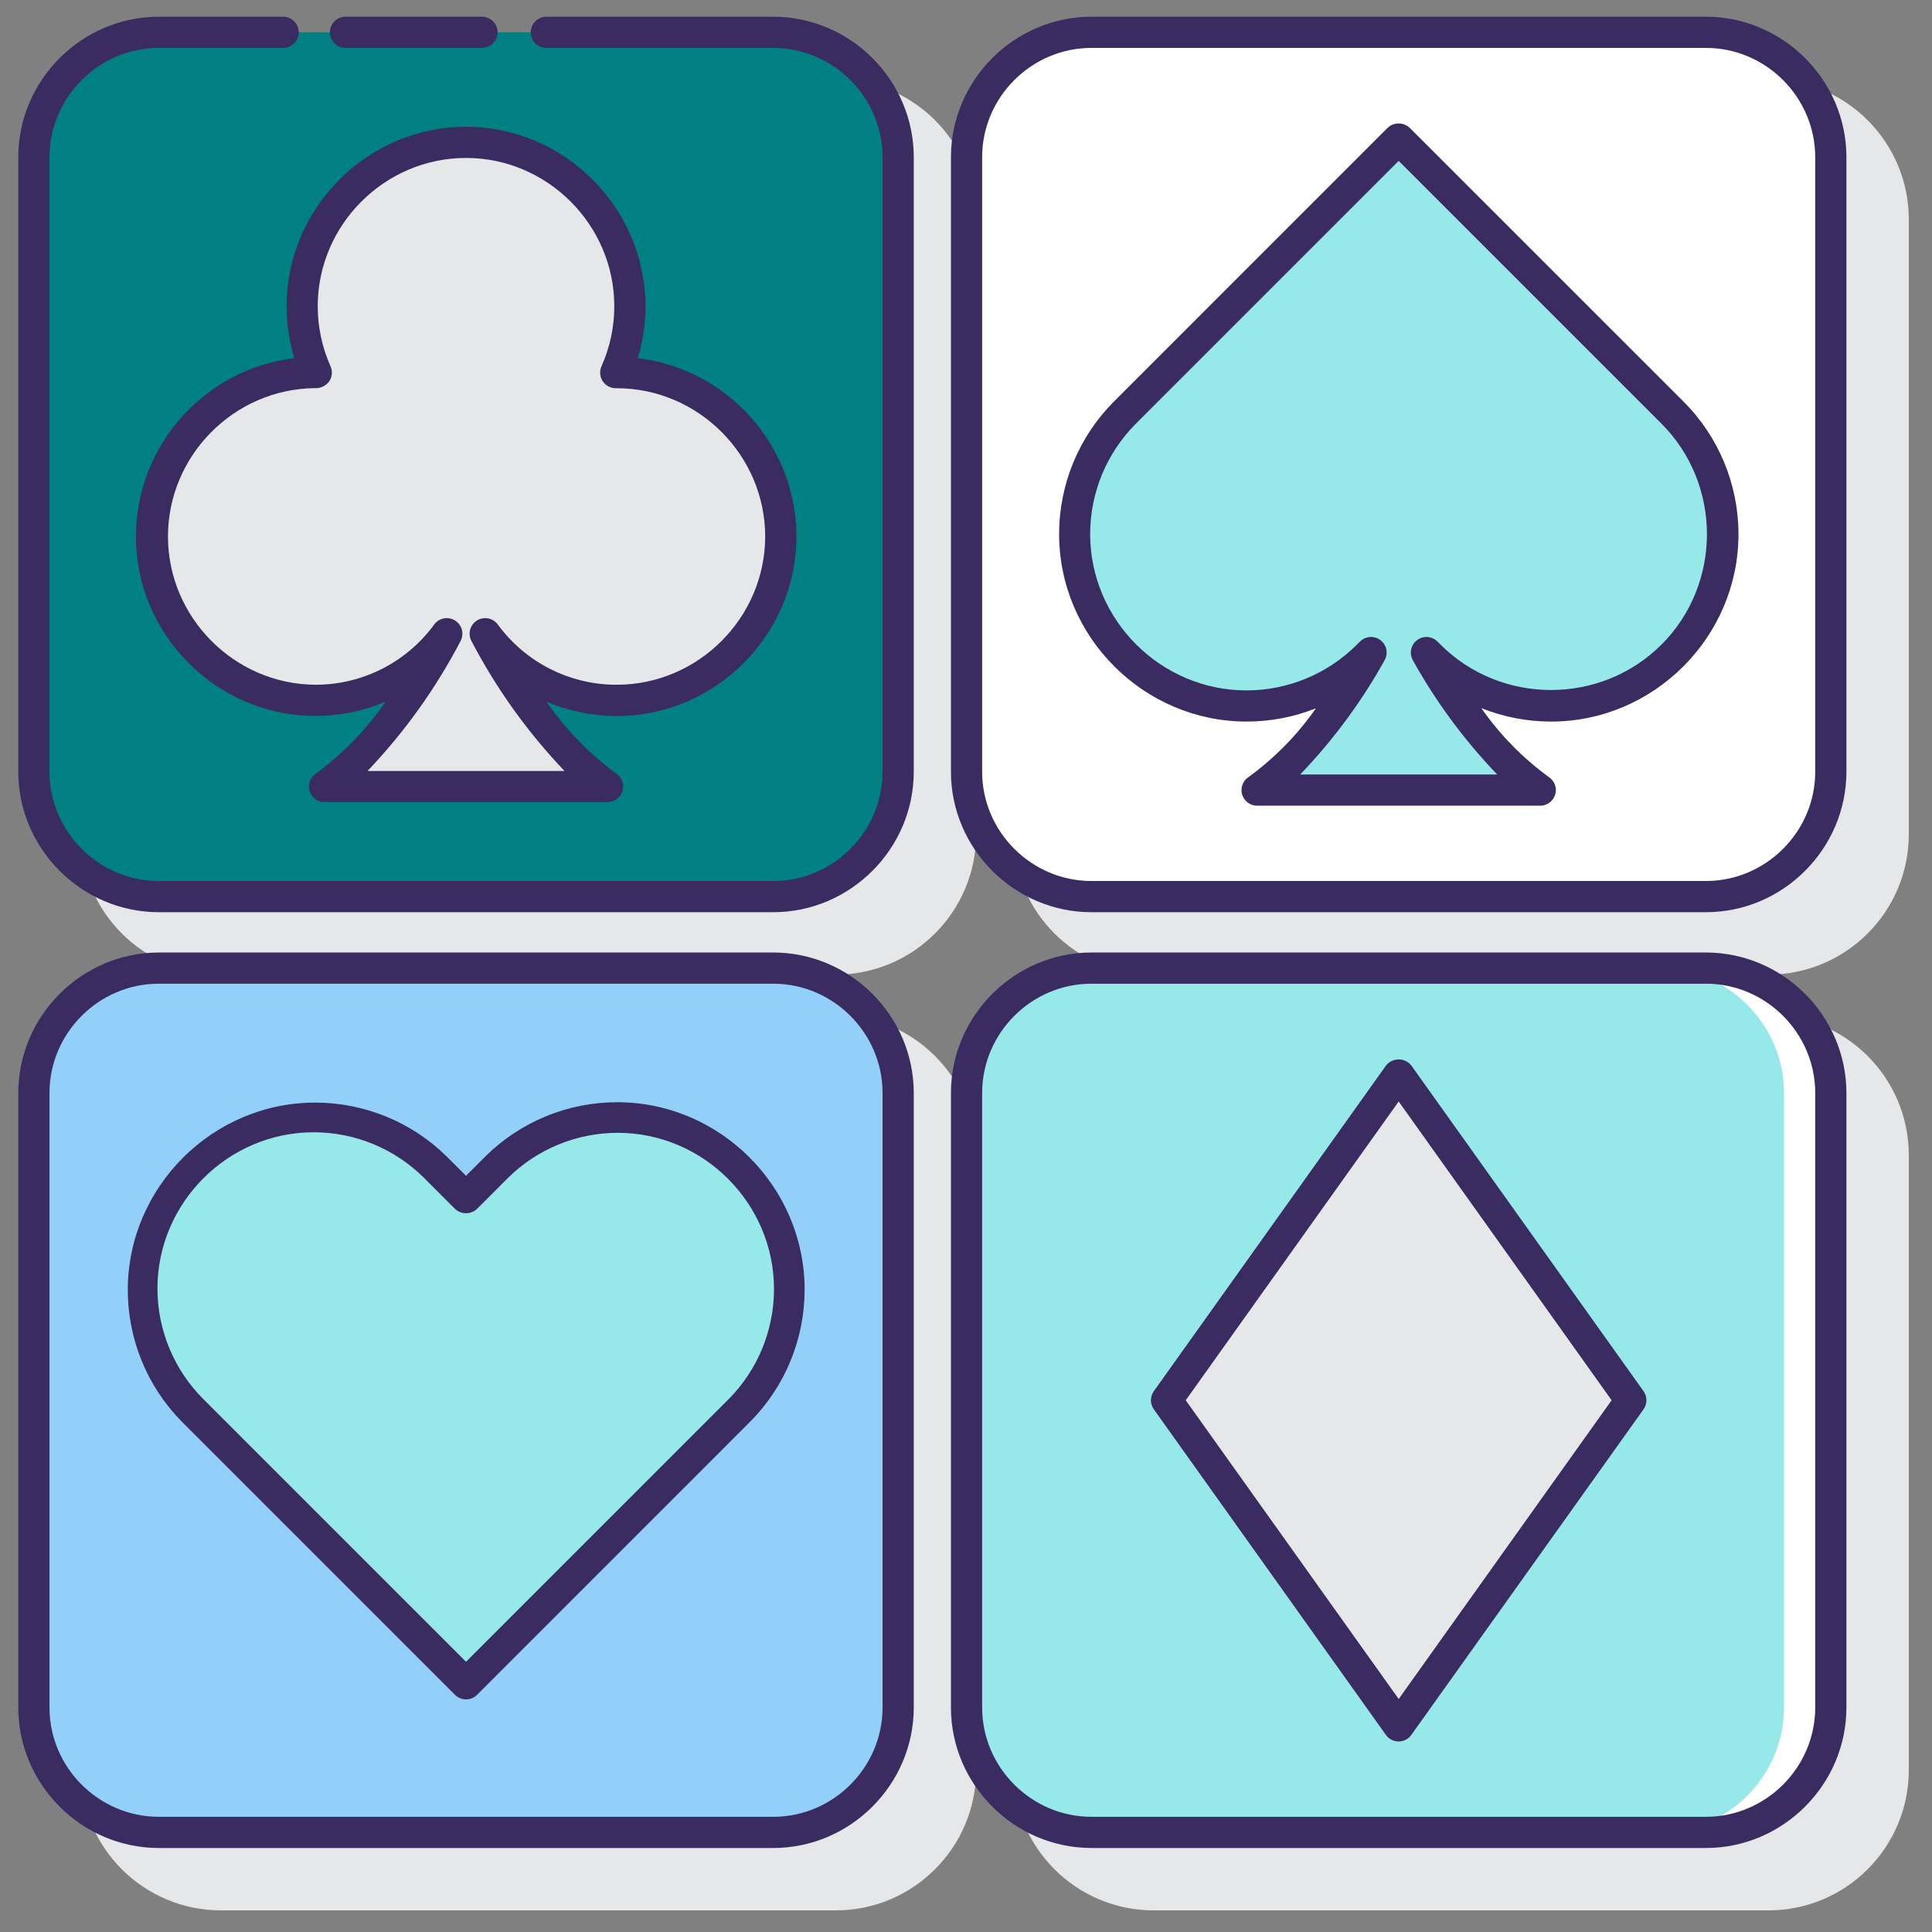 <?xml version="1.0" encoding="UTF-8" standalone="no"?>
<!DOCTYPE svg PUBLIC "-//W3C//DTD SVG 1.1//EN" "http://www.w3.org/Graphics/SVG/1.1/DTD/svg11.dtd">
<svg width="100%" height="100%" viewBox="0 0 220 220" version="1.1" xmlns="http://www.w3.org/2000/svg" xmlns:xlink="http://www.w3.org/1999/xlink" xml:space="preserve" xmlns:serif="http://www.serif.com/" style="fill-rule:evenodd;clip-rule:evenodd;stroke-linejoin:round;stroke-miterlimit:2;">
    <rect x="0" y="0" width="220" height="220" fill="#808080" stroke="none"/>
    <g transform="matrix(1,0,0,1,-1090.6,-942.599)">
        <g id="shapes-and-symbols" transform="matrix(0.444,0,0,0.444,1200.32,1052.32)">
            <g transform="matrix(1,0,0,1,-256,-256)">
                <path d="M259.232,65.168C259.232,45.299 243.101,29.168 223.232,29.168L65.572,29.168C45.703,29.168 29.572,45.299 29.572,65.168L29.572,222.832C29.572,242.701 45.703,258.832 65.572,258.832L223.232,258.832C243.101,258.832 259.232,242.701 259.232,222.832L259.232,65.168Z" style="fill:rgb(230,231,232);"/>
                <path d="M498.428,65.168C498.428,45.299 482.297,29.168 462.428,29.168L304.768,29.168C284.899,29.168 268.768,45.299 268.768,65.168L268.768,222.832C268.768,242.701 284.899,258.832 304.768,258.832L462.428,258.832C482.297,258.832 498.428,242.701 498.428,222.832L498.428,65.168Z" style="fill:rgb(230,231,232);"/>
                <path d="M498.428,305.168C498.428,285.299 482.297,269.168 462.428,269.168L304.768,269.168C284.899,269.168 268.768,285.299 268.768,305.168L268.768,462.832C268.768,482.701 284.899,498.832 304.768,498.832L462.428,498.832C482.297,498.832 498.428,482.701 498.428,462.832L498.428,305.168Z" style="fill:rgb(230,231,232);"/>
                <path d="M259.232,305.168C259.232,285.299 243.101,269.168 223.232,269.168L65.572,269.168C45.703,269.168 29.572,285.299 29.572,305.168L29.572,462.832C29.572,482.701 45.703,498.832 65.572,498.832L223.232,498.832C243.101,498.832 259.232,482.701 259.232,462.832L259.232,305.168Z" style="fill:rgb(230,231,232);"/>
                <path d="M239.228,49.168C239.228,31.507 224.889,17.168 207.228,17.168L49.568,17.168C31.907,17.168 17.568,31.507 17.568,49.168L17.568,206.828C17.568,224.489 31.907,238.828 49.568,238.828L207.228,238.828C224.889,238.828 239.228,224.489 239.228,206.828L239.228,49.168Z" style="fill:rgb(0,128,128);"/>
                <path d="M167.1,104.436L166.8,104.436C169.192,99.059 170.428,93.239 170.428,87.354C170.428,64.298 151.456,45.326 128.4,45.326C105.344,45.326 86.372,64.298 86.372,87.354C86.372,93.239 87.608,99.059 90,104.436L89.7,104.436C89.679,104.436 89.658,104.436 89.637,104.436C66.579,104.436 47.605,123.41 47.605,146.468C47.605,169.526 66.579,188.5 89.637,188.5C102.975,188.5 115.547,182.151 123.464,171.416C113.364,190.272 100.928,205.016 92.088,210.616L164.712,210.616C155.872,204.996 143.44,190.272 133.336,171.416C141.25,182.113 153.794,188.436 167.1,188.436C190.14,188.436 209.1,169.477 209.1,146.436C209.1,123.396 190.14,104.436 167.1,104.436Z" style="fill:rgb(230,231,232);fill-rule:nonzero;"/>
                <path d="M478.432,49.168C478.432,31.507 464.093,17.168 446.432,17.168L288.768,17.168C271.107,17.168 256.768,31.507 256.768,49.168L256.768,206.832C256.768,224.493 271.107,238.832 288.768,238.832L446.432,238.832C464.093,238.832 478.432,224.493 478.432,206.832L478.432,49.168Z" style="fill:white;"/>
                <path d="M437.824,114.712L429.92,106.8L367.6,44.488L305.28,106.8L297.376,114.704C289.115,122.965 284.469,134.181 284.469,145.864C284.469,170.038 304.36,189.929 328.534,189.929C340.216,189.929 351.431,185.284 359.692,177.024L360.492,176.224C350.82,193.192 339.488,206.288 331.292,211.516L403.916,211.516C395.696,206.288 384.368,193.192 374.716,176.224L375.516,177.024C383.759,185.151 394.88,189.711 406.455,189.711C430.63,189.711 450.523,169.818 450.523,145.643C450.523,134.068 445.963,122.947 437.836,114.704L437.824,114.712Z" style="fill:rgb(151,233,233);fill-rule:nonzero;"/>
                <path d="M478.432,289.168C478.432,271.507 464.093,257.168 446.432,257.168L288.768,257.168C271.107,257.168 256.768,271.507 256.768,289.168L256.768,446.832C256.768,464.493 271.107,478.832 288.768,478.832L446.432,478.832C464.093,478.832 478.432,464.493 478.432,446.832L478.432,289.168Z" style="fill:rgb(151,233,233);"/>
                <path d="M446.432,257.168L434.432,257.168C451.987,257.168 466.432,271.613 466.432,289.168L466.432,446.832C466.432,464.387 451.987,478.832 434.432,478.832L446.432,478.832C463.987,478.832 478.432,464.387 478.432,446.832L478.432,289.168C478.432,271.613 463.987,257.168 446.432,257.168Z" style="fill:white;fill-rule:nonzero;"/>
                <path d="M367.6,451.512L308.076,368L367.6,284.488L427.124,368L367.6,451.512Z" style="fill:rgb(230,231,232);fill-rule:nonzero;"/>
                <path d="M239.228,289.168C239.228,271.507 224.889,257.168 207.228,257.168L49.568,257.168C31.907,257.168 17.568,271.507 17.568,289.168L17.568,446.828C17.568,464.489 31.907,478.828 49.568,478.828L207.228,478.828C224.889,478.828 239.228,464.489 239.228,446.828L239.228,289.168Z" style="fill:rgb(146,208,250);"/>
                <path d="M133.476,305.352L128.4,310.428L123.32,305.352C114.342,296.577 102.275,291.659 89.721,291.659C63.352,291.659 41.653,313.358 41.653,339.727C41.653,352.282 46.572,364.35 55.348,373.328L125.576,443.556C127.128,445.107 129.68,445.107 131.232,443.556L201.452,373.328C210.288,364.341 215.245,352.23 215.245,339.627C215.245,313.257 193.547,291.559 167.177,291.559C154.574,291.559 142.463,296.516 133.476,305.352Z" style="fill:rgb(151,233,233);fill-rule:nonzero;"/>
                <g>
                    <path d="M207.232,13.168L149,13.168C146.806,13.168 145,14.974 145,17.168C145,19.362 146.806,21.168 149,21.168L207.232,21.168C222.585,21.188 235.212,33.815 235.232,49.168L235.232,206.832C235.212,222.185 222.585,234.812 207.232,234.832L49.572,234.832C34.218,234.814 21.59,222.186 21.572,206.832L21.572,49.168C21.59,33.814 34.218,21.186 49.572,21.168L81.5,21.168C83.694,21.168 85.5,19.362 85.5,17.168C85.5,14.974 83.694,13.168 81.5,13.168L49.572,13.168C29.831,13.19 13.594,29.427 13.572,49.168L13.572,206.832C13.594,226.573 29.831,242.81 49.572,242.832L207.232,242.832C226.973,242.81 243.21,226.573 243.232,206.832L243.232,49.168C243.21,29.427 226.973,13.19 207.232,13.168Z" style="fill:rgb(58,44,96);fill-rule:nonzero;"/>
                    <path d="M97.5,21.168L132.5,21.168C134.694,21.168 136.5,19.362 136.5,17.168C136.5,14.974 134.694,13.168 132.5,13.168L97.5,13.168C95.306,13.168 93.5,14.974 93.5,17.168C93.5,19.362 95.306,21.168 97.5,21.168Z" style="fill:rgb(58,44,96);fill-rule:nonzero;"/>
                    <path d="M128.4,41.384C103.159,41.412 82.398,62.175 82.372,87.416C82.374,91.933 83.049,96.425 84.372,100.744C61.313,103.472 43.744,123.241 43.744,146.461C43.744,171.716 64.526,192.497 89.78,192.497C95.973,192.497 102.102,191.248 107.8,188.824C102.919,195.906 96.891,202.125 89.964,207.224C88.814,207.958 88.116,209.232 88.116,210.596C88.116,212.787 89.917,214.592 92.108,214.596L164.712,214.596C166.905,214.594 168.708,212.789 168.708,210.596C168.708,209.232 168.01,207.958 166.86,207.224C159.933,202.124 153.903,195.906 149.02,188.824C154.733,191.262 160.882,192.52 167.094,192.52C192.353,192.52 213.138,171.735 213.138,146.476C213.138,123.231 195.535,103.447 172.448,100.744C173.765,96.424 174.432,91.932 174.428,87.416C174.402,62.175 153.641,41.412 128.4,41.384ZM205.128,146.464C205.104,167.319 187.951,184.472 167.096,184.496C155.035,184.534 143.662,178.779 136.548,169.04C135.795,168.014 134.596,167.406 133.323,167.406C131.129,167.406 129.323,169.212 129.323,171.406C129.323,172.07 129.488,172.724 129.804,173.308C136.161,185.471 144.193,196.683 153.664,206.616L103.132,206.616C112.605,196.685 120.637,185.473 126.992,173.308C127.308,172.724 127.473,172.07 127.473,171.406C127.473,169.212 125.667,167.406 123.473,167.406C122.2,167.406 121.001,168.014 120.248,169.04C113.134,178.779 101.761,184.534 89.7,184.496C68.948,184.333 51.963,167.214 51.963,146.461C51.963,125.77 68.847,108.68 89.536,108.428C91.035,108.539 92.487,107.855 93.356,106.628C94.093,105.494 94.206,104.06 93.656,102.824C91.488,97.977 90.369,92.726 90.372,87.416C90.372,66.554 107.538,49.388 128.4,49.388C149.262,49.388 166.428,66.554 166.428,87.416C166.431,92.726 165.312,97.977 163.144,102.824C162.917,103.335 162.799,103.889 162.799,104.448C162.799,106.642 164.605,108.448 166.799,108.448L167.2,108.448C188.011,108.527 205.099,125.653 205.132,146.464L205.128,146.464Z" style="fill:rgb(58,44,96);fill-rule:nonzero;"/>
                    <path d="M446.428,13.168L288.768,13.168C269.027,13.19 252.79,29.427 252.768,49.168L252.768,206.832C252.79,226.573 269.027,242.81 288.768,242.832L446.428,242.832C466.169,242.81 482.406,226.573 482.428,206.832L482.428,49.168C482.406,29.427 466.169,13.19 446.428,13.168ZM474.428,206.832C474.41,222.186 461.782,234.814 446.428,234.832L288.768,234.832C273.415,234.812 260.788,222.185 260.768,206.832L260.768,49.168C260.788,33.815 273.415,21.188 288.768,21.168L446.428,21.168C461.782,21.186 474.41,33.814 474.428,49.168L474.428,206.832Z" style="fill:rgb(58,44,96);fill-rule:nonzero;"/>
                    <path d="M370.424,41.66C368.846,40.168 366.346,40.168 364.768,41.66L294.548,111.884C285.562,120.896 280.511,133.116 280.511,145.843C280.511,172.227 302.223,193.939 328.607,193.939C334.692,193.939 340.722,192.784 346.376,190.536C341.644,197.315 335.821,203.262 329.144,208.136C327.99,208.869 327.289,210.145 327.289,211.512C327.289,213.706 329.094,215.511 331.288,215.512L403.912,215.512C406.106,215.511 407.911,213.706 407.911,211.512C407.911,210.145 407.21,208.869 406.056,208.136C399.367,203.25 393.536,197.288 388.8,190.492C394.486,192.771 400.556,193.942 406.681,193.942C433.048,193.942 454.745,172.245 454.745,145.878C454.745,133.132 449.675,120.895 440.66,111.884L370.424,41.66ZM434.996,174.204C419.444,189.725 393.884,189.725 378.332,174.204L377.532,173.404C376.783,172.661 375.77,172.243 374.715,172.243C372.52,172.243 370.715,174.049 370.715,176.243C370.715,176.93 370.891,177.605 371.228,178.204C377.152,188.864 384.427,198.717 392.872,207.516L342.34,207.516C350.789,198.715 358.069,188.862 364,178.2C364.337,177.601 364.513,176.926 364.513,176.239C364.513,174.045 362.708,172.239 360.513,172.239C359.458,172.239 358.445,172.657 357.696,173.4L356.896,174.2C349.383,181.718 339.179,185.946 328.55,185.946C306.565,185.946 288.474,167.855 288.474,145.87C288.474,135.249 292.696,125.052 300.204,117.54L367.6,50.144L435,117.54C450.542,133.083 450.542,158.661 435,174.204L434.996,174.204Z" style="fill:rgb(58,44,96);fill-rule:nonzero;"/>
                    <path d="M446.428,253.168L288.768,253.168C269.027,253.19 252.79,269.427 252.768,289.168L252.768,446.832C252.79,466.573 269.027,482.81 288.768,482.832L446.428,482.832C466.169,482.81 482.406,466.573 482.428,446.832L482.428,289.168C482.406,269.427 466.169,253.19 446.428,253.168ZM474.428,446.832C474.41,462.186 461.782,474.814 446.428,474.832L288.768,474.832C273.415,474.812 260.788,462.185 260.768,446.832L260.768,289.168C260.788,273.815 273.415,261.188 288.768,261.168L446.428,261.168C461.782,261.186 474.41,273.814 474.428,289.168L474.428,446.832Z" style="fill:rgb(58,44,96);fill-rule:nonzero;"/>
                    <path d="M370.856,282.168C370.07,281.171 368.868,280.587 367.598,280.587C366.328,280.587 365.126,281.171 364.34,282.168L304.8,365.68C303.814,367.065 303.814,368.935 304.8,370.32L364.324,453.832C365.074,454.885 366.289,455.511 367.582,455.511C368.875,455.511 370.09,454.885 370.84,453.832L430.4,370.32C431.386,368.935 431.386,367.065 430.4,365.68L370.856,282.168ZM367.6,444.62L312.984,368L367.6,291.38L422.212,368L367.6,444.62Z" style="fill:rgb(58,44,96);fill-rule:nonzero;"/>
                    <path d="M207.232,253.168L49.572,253.168C29.831,253.19 13.594,269.427 13.572,289.168L13.572,446.832C13.594,466.573 29.831,482.81 49.572,482.832L207.232,482.832C226.973,482.81 243.21,466.573 243.232,446.832L243.232,289.168C243.21,269.427 226.973,253.19 207.232,253.168ZM235.232,446.832C235.212,462.185 222.585,474.812 207.232,474.832L49.572,474.832C34.218,474.814 21.59,462.186 21.572,446.832L21.572,289.168C21.59,273.814 34.218,261.186 49.572,261.168L207.232,261.168C222.585,261.188 235.212,273.815 235.232,289.168L235.232,446.832Z" style="fill:rgb(58,44,96);fill-rule:nonzero;"/>
                    <path d="M133.476,305.352L128.4,310.428L123.32,305.352C114.342,296.577 102.275,291.659 89.721,291.659C63.352,291.659 41.653,313.358 41.653,339.727C41.653,352.282 46.572,364.35 55.348,373.328L125.576,443.556C127.128,445.107 129.68,445.107 131.232,443.556L201.452,373.328C210.288,364.341 215.245,352.23 215.245,339.627C215.245,313.257 193.547,291.559 167.177,291.559C154.574,291.559 142.463,296.516 133.476,305.352ZM195.796,367.672L128.4,435.072L61,367.672C53.489,360.161 49.265,349.962 49.265,339.34C49.265,317.359 67.353,299.271 89.334,299.271C99.957,299.271 110.156,303.496 117.668,311.008L125.576,318.916C127.154,320.408 129.654,320.408 131.232,318.916L139.132,311.008C146.632,303.583 156.769,299.414 167.322,299.414C189.303,299.414 207.39,317.501 207.39,339.482C207.39,350.035 203.221,360.172 195.796,367.672Z" style="fill:rgb(58,44,96);fill-rule:nonzero;"/>
                </g>
            </g>
        </g>
    </g>
</svg>
